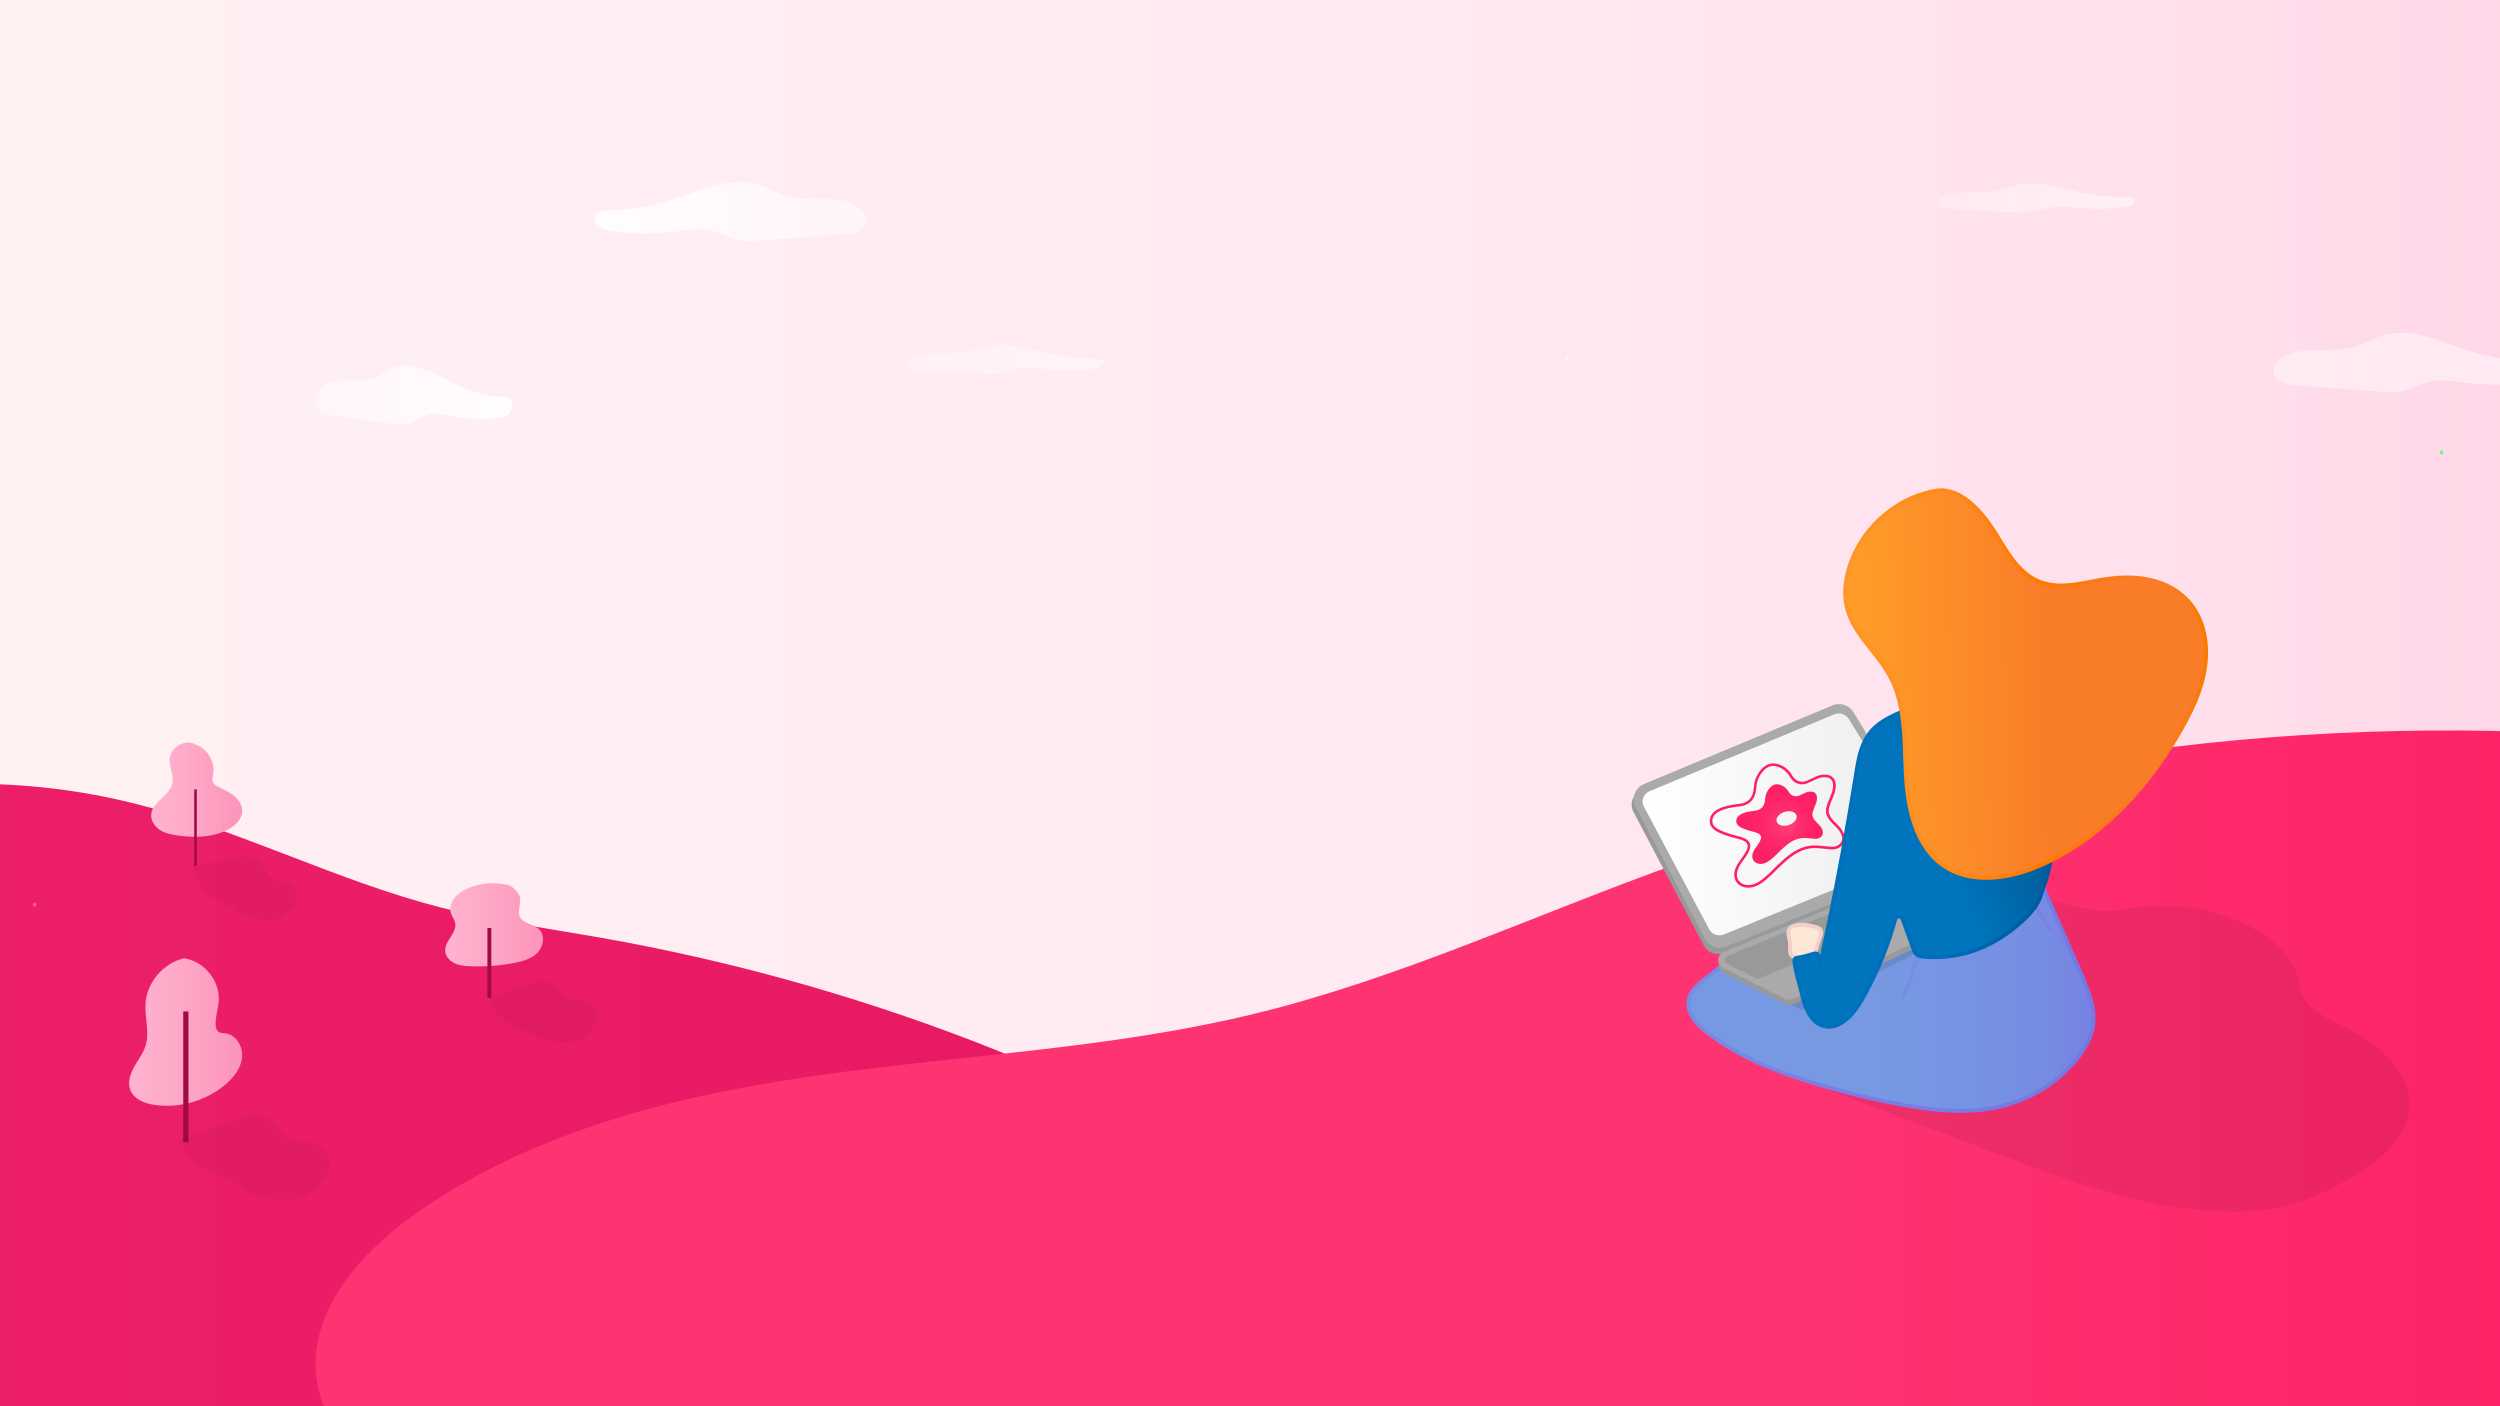 <?xml version="1.0" encoding="UTF-8"?>
<svg id="Layer_14" xmlns="http://www.w3.org/2000/svg" xmlns:xlink="http://www.w3.org/1999/xlink" viewBox="0 0 1920 1080">
  <rect x="0" y="0" width="1920" height="1080" fill="#333333" stroke="none"/>
  <defs>
    <style>
      .cls-1 {
        fill: url(#linear-gradient-15);
      }

      .cls-2 {
        fill: url(#linear-gradient-13);
      }

      .cls-3 {
        fill: #5cff8a;
      }

      .cls-4 {
        fill: url(#linear-gradient-2);
      }

      .cls-5 {
        fill: url(#linear-gradient-10);
      }

      .cls-6 {
        fill: url(#linear-gradient-12);
      }

      .cls-7 {
        opacity: .07;
      }

      .cls-8 {
        fill: #f2d0c9;
      }

      .cls-9 {
        fill: none;
      }

      .cls-10 {
        fill: url(#linear-gradient-4);
      }

      .cls-11 {
        fill: url(#radial-gradient);
      }

      .cls-12 {
        fill: url(#linear-gradient-3);
      }

      .cls-13 {
        fill: url(#linear-gradient-5);
      }

      .cls-14 {
        fill: url(#linear-gradient-8);
      }

      .cls-15 {
        stroke-width: 4px;
      }

      .cls-15, .cls-16, .cls-17 {
        fill: #fff;
        stroke: #a00a47;
        stroke-miterlimit: 10;
      }

      .cls-16 {
        stroke-width: 3px;
      }

      .cls-18 {
        fill: url(#linear-gradient-14);
      }

      .cls-19 {
        fill: url(#linear-gradient-17);
      }

      .cls-20 {
        fill: url(#linear-gradient-7);
      }

      .cls-21 {
        fill: url(#linear-gradient-9);
      }

      .cls-22 {
        fill: #999;
      }

      .cls-23 {
        fill: url(#linear-gradient-11);
      }

      .cls-24 {
        fill: url(#linear-gradient-19);
      }

      .cls-25 {
        fill: #ff5592;
      }

      .cls-26 {
        fill: url(#linear-gradient-6);
      }

      .cls-27 {
        opacity: .1;
      }

      .cls-28 {
        opacity: .04;
      }

      .cls-29 {
        fill: #aaa;
      }

      .cls-30 {
        fill: url(#linear-gradient-16);
      }

      .cls-31 {
        fill: #7683e2;
      }

      .cls-32 {
        fill: #fd2064;
      }

      .cls-33 {
        fill: url(#linear-gradient);
      }

      .cls-17 {
        stroke-width: 2px;
      }

      .cls-34 {
        clip-path: url(#clippath);
      }

      .cls-35 {
        opacity: .5;
      }

      .cls-36 {
        fill: url(#linear-gradient-18);
      }

      .cls-37 {
        fill: #fde7d6;
      }
    </style>
    <clipPath id="clippath">
      <rect class="cls-9" x="-7" width="1935" height="1080"/>
    </clipPath>
    <linearGradient id="linear-gradient" x1="-40" y1="570" x2="1962" y2="570" gradientUnits="userSpaceOnUse">
      <stop offset="0" stop-color="#fff1f2"/>
      <stop offset=".57" stop-color="#ffe9f2"/>
      <stop offset=".87" stop-color="#ffdfec"/>
      <stop offset=".99" stop-color="#ffd6e7"/>
    </linearGradient>
    <linearGradient id="linear-gradient-2" x1="1201.98" y1="275.21" x2="1204.87" y2="275.21" gradientUnits="userSpaceOnUse">
      <stop offset="0" stop-color="#fff" stop-opacity=".6"/>
      <stop offset=".47" stop-color="#fff" stop-opacity=".5"/>
      <stop offset="1" stop-color="#fff" stop-opacity=".4"/>
    </linearGradient>
    <linearGradient id="linear-gradient-3" x1="1973.09" y1="289.55" x2="2124.2" y2="289.55" gradientTransform="translate(2354.7 -57.81) rotate(178) scale(1 -1)" gradientUnits="userSpaceOnUse">
      <stop offset="0" stop-color="#fff" stop-opacity=".9"/>
      <stop offset=".27" stop-color="#fff" stop-opacity=".75"/>
      <stop offset=".77" stop-color="#fff" stop-opacity=".5"/>
      <stop offset="1" stop-color="#fff" stop-opacity=".4"/>
    </linearGradient>
    <linearGradient id="linear-gradient-4" x1="1517.6" y1="403.95" x2="1668.71" y2="403.95" gradientTransform="translate(2357.51 22.57) rotate(178) scale(1 -.49)" gradientUnits="userSpaceOnUse">
      <stop offset="0" stop-color="#fff" stop-opacity=".5"/>
      <stop offset=".56" stop-color="#fff" stop-opacity=".35"/>
      <stop offset="1" stop-color="#fff" stop-opacity=".25"/>
    </linearGradient>
    <linearGradient id="linear-gradient-5" x1="721.75" y1="207.34" x2="872.87" y2="207.34" xlink:href="#linear-gradient-4"/>
    <linearGradient id="linear-gradient-6" x1="779.44" y1="180.65" x2="988.29" y2="180.65" gradientTransform="translate(-312.34 -61.16) rotate(2.76)" gradientUnits="userSpaceOnUse">
      <stop offset="0" stop-color="#fff" stop-opacity=".9"/>
      <stop offset=".27" stop-color="#fff" stop-opacity=".75"/>
      <stop offset=".77" stop-color="#fff" stop-opacity=".5"/>
      <stop offset="1" stop-color="#fff" stop-opacity=".4"/>
    </linearGradient>
    <linearGradient id="linear-gradient-7" x1="434.44" y1="313.43" x2="643.29" y2="313.43" gradientTransform="translate(2373.31 -61.16) rotate(177.24) scale(1 -1)" gradientUnits="userSpaceOnUse">
      <stop offset="0" stop-color="#fff" stop-opacity=".5"/>
      <stop offset="1" stop-color="#fff" stop-opacity=".4"/>
    </linearGradient>
    <linearGradient id="linear-gradient-8" x1="-240.44" y1="913.25" x2="909.49" y2="913.25" gradientUnits="userSpaceOnUse">
      <stop offset="0" stop-color="#ed206a"/>
      <stop offset=".99" stop-color="#e81963"/>
    </linearGradient>
    <linearGradient id="linear-gradient-9" x1="242.4" y1="880.28" x2="2295" y2="880.28" gradientUnits="userSpaceOnUse">
      <stop offset="0" stop-color="#fe3371"/>
      <stop offset=".57" stop-color="#fe3371"/>
      <stop offset=".87" stop-color="#fd2064"/>
      <stop offset=".99" stop-color="#fd2064"/>
    </linearGradient>
    <linearGradient id="linear-gradient-10" x1="99.17" y1="792.61" x2="186" y2="792.61" gradientUnits="userSpaceOnUse">
      <stop offset="0" stop-color="#ffb3cf"/>
      <stop offset=".41" stop-color="#fea9c8"/>
      <stop offset="1" stop-color="#fc94ba"/>
    </linearGradient>
    <linearGradient id="linear-gradient-11" x1="116.1" y1="606.46" x2="186" y2="606.46" gradientUnits="userSpaceOnUse">
      <stop offset="0" stop-color="#ffb3cf"/>
      <stop offset=".41" stop-color="#fea9c8"/>
      <stop offset=".99" stop-color="#fc94ba"/>
    </linearGradient>
    <linearGradient id="linear-gradient-12" x1="341.91" y1="710.26" x2="417" y2="710.26" gradientUnits="userSpaceOnUse">
      <stop offset="0" stop-color="#ffb3cf"/>
      <stop offset=".41" stop-color="#fea9c8"/>
      <stop offset="1" stop-color="#fc94ba"/>
    </linearGradient>
    <linearGradient id="linear-gradient-13" x1="1296.62" y1="760.57" x2="1607.93" y2="760.57" gradientUnits="userSpaceOnUse">
      <stop offset="0" stop-color="#7699e2"/>
      <stop offset=".47" stop-color="#7699e2"/>
      <stop offset=".87" stop-color="#768de2"/>
      <stop offset=".99" stop-color="#7683e2"/>
    </linearGradient>
    <linearGradient id="linear-gradient-14" x1="1296.12" y1="760.57" x2="1608.43" y2="760.57" gradientUnits="userSpaceOnUse">
      <stop offset="0" stop-color="#768de2"/>
      <stop offset=".19" stop-color="#7b83e3"/>
      <stop offset=".26" stop-color="#7e7fe4"/>
      <stop offset=".99" stop-color="#7677e2"/>
    </linearGradient>
    <linearGradient id="linear-gradient-15" x1="1261.48" y1="633.13" x2="1478.28" y2="633.13" gradientUnits="userSpaceOnUse">
      <stop offset="0" stop-color="#fff"/>
      <stop offset="1" stop-color="#ececec"/>
    </linearGradient>
    <radialGradient id="radial-gradient" cx="827.72" cy="1769.51" fx="836.12" fy="1769.51" r="28.34" gradientTransform="translate(539.01 2402.4) scale(1 -1)" gradientUnits="userSpaceOnUse">
      <stop offset=".1" stop-color="#ff3c78"/>
      <stop offset=".29" stop-color="#fe3271"/>
      <stop offset=".66" stop-color="#fd2467"/>
      <stop offset=".98" stop-color="#fd2064"/>
    </radialGradient>
    <linearGradient id="linear-gradient-16" x1="1370.11" y1="693.59" x2="1561.91" y2="608.66" gradientUnits="userSpaceOnUse">
      <stop offset=".24" stop-color="#0075be"/>
      <stop offset=".59" stop-color="#0075be"/>
      <stop offset=".99" stop-color="#005b97"/>
    </linearGradient>
    <linearGradient id="linear-gradient-17" x1="1377.56" y1="656.61" x2="1590.11" y2="656.61" gradientUnits="userSpaceOnUse">
      <stop offset="0" stop-color="#0073b8"/>
      <stop offset=".52" stop-color="#006dbc"/>
      <stop offset=".99" stop-color="#005797"/>
    </linearGradient>
    <linearGradient id="linear-gradient-18" x1="1418.33" y1="524.38" x2="1694.45" y2="524.38" gradientTransform="translate(-11.35 36.19) rotate(-1.33)" gradientUnits="userSpaceOnUse">
      <stop offset="0" stop-color="#ff9e28"/>
      <stop offset=".57" stop-color="#f97c28"/>
      <stop offset=".87" stop-color="#f97c28"/>
      <stop offset=".99" stop-color="#f97c28"/>
    </linearGradient>
    <linearGradient id="linear-gradient-19" x1="1416.62" y1="525.39" x2="1694.85" y2="525.39" gradientUnits="userSpaceOnUse">
      <stop offset="0" stop-color="#ff9628"/>
      <stop offset=".19" stop-color="#ff8e1e"/>
      <stop offset=".5" stop-color="#ff7b05"/>
      <stop offset=".55" stop-color="#ff7800"/>
      <stop offset=".87" stop-color="#f97c28"/>
      <stop offset=".99" stop-color="#f97c00"/>
    </linearGradient>
  </defs>
  <g class="cls-34">
    <rect class="cls-33" x="-40" y="-14" width="2002" height="1168"/>
    <path class="cls-4" d="M1203.43,276.71c1.93,0,1.93-3,0-3s-1.93,3,0,3h0Z"/>
    <path class="cls-12" d="M387.31,304.9c-12.43-.61-24.84-3.78-36.73-9.38-15.86-7.48-32.38-19.43-48.25-13.11-5.28,2.1-10.07,6.16-15.37,8.17-12.84,4.88-27.76-2.47-39.38,6.56-3.23,2.51-6.24,7.21-5.49,12.43.97,6.75,6.99,8.85,11.8,9.5,15.56,2.08,31.12,4.17,46.68,6.25,4.57.61,9.22,1.22,13.68-.08,4.81-1.4,9.17-4.95,13.97-6.46,6.96-2.2,14.26.03,21.38,1.45,11.23,2.24,22.62,2.45,33.81.62,2.48-.41,5.05-.96,7.09-2.95s3.39-5.82,2.49-9.18c-.81-3.14-4.94-4.02-6.99-3.51"/>
    <path class="cls-10" d="M842.05,275.53c-12.41-.08-24.76-1.41-36.54-3.95-15.72-3.38-32.02-8.95-47.98-5.57-5.31,1.13-10.18,3.2-15.51,4.28-12.92,2.62-27.7-.72-39.47,3.92-3.28,1.29-6.36,3.65-5.71,6.19.85,3.29,6.82,4.22,11.62,4.45,15.51.75,31.03,1.49,46.54,2.24,4.56.22,9.19.43,13.68-.28,4.84-.77,9.26-2.59,14.07-3.42,7-1.2,14.25-.24,21.35.33,11.18.9,22.56.8,33.78-.3,2.49-.24,5.06-.56,7.14-1.57s3.49-2.91,2.65-4.54c-.75-1.53-4.86-1.89-6.92-1.6"/>
    <path class="cls-13" d="M1634.05,151.53c-12.41-.08-24.76-1.41-36.54-3.95-15.72-3.38-32.02-8.95-47.98-5.57-5.31,1.13-10.18,3.2-15.51,4.28-12.92,2.62-27.7-.72-39.47,3.92-3.28,1.29-6.36,3.65-5.71,6.19.85,3.29,6.82,4.22,11.62,4.45,15.51.75,31.03,1.49,46.54,2.24,4.56.22,9.19.43,13.68-.28,4.84-.77,9.26-2.59,14.07-3.42,7-1.2,14.25-.24,21.35.33,11.18.9,22.56.8,33.78-.3,2.49-.24,5.06-.56,7.14-1.57s3.49-2.91,2.65-4.54c-.75-1.53-4.86-1.89-6.92-1.6"/>
    <path class="cls-26" d="M465.24,161.5c17.17-.21,34.31-2.99,50.73-8.22,21.91-6.98,44.73-18.41,66.64-11.59,7.29,2.27,13.91,6.48,21.23,8.66,17.74,5.29,38.35-1.59,54.39,7.81,4.47,2.62,8.61,7.42,7.58,12.61-1.34,6.73-9.65,8.63-16.29,9.13-21.49,1.59-42.98,3.19-64.48,4.78-6.31.47-12.73.93-18.9-.51-6.65-1.55-12.67-5.24-19.29-6.91-9.62-2.42-19.69-.42-29.54.78-15.51,1.88-31.24,1.73-46.7-.45-3.43-.48-6.97-1.12-9.79-3.17-2.82-2.05-4.69-5.93-3.44-9.26,1.12-3.12,6.82-3.87,9.65-3.29"/>
    <path class="cls-20" d="M1946.73,277.5c-17.17-.21-34.31-2.99-50.73-8.22-21.91-6.98-44.73-18.41-66.64-11.59-7.29,2.27-13.91,6.48-21.23,8.66-17.74,5.29-38.35-1.59-54.39,7.81-4.47,2.62-8.61,7.42-7.58,12.61,1.34,6.73,9.65,8.63,16.29,9.13,21.49,1.59,42.98,3.19,64.48,4.78,6.31.47,12.73.93,18.9-.51,6.65-1.55,12.67-5.24,19.29-6.91,9.62-2.42,19.69-.42,29.54.78,15.51,1.88,31.24,1.73,46.7-.45,3.43-.48,6.97-1.12,9.79-3.17,2.82-2.05,4.69-5.93,3.44-9.26-1.12-3.12-6.82-3.87-9.65-3.29"/>
    <rect class="cls-9" x="-7" width="1935" height="1110"/>
    <path class="cls-31" d="M1475.29,734.87c1.02,7.23-.21,14.52-2.38,21.42-1.1,3.5-2.44,6.93-3.9,10.29-.74,1.71-1.51,3.41-2.3,5.1-.36.77-.72,1.54-1.08,2.31-.2.42-.4.83-.59,1.25-.1.21-.2.42-.3.62-.45.67-.06,1.23,1.18,1.66l-.9.69.16-.06c1.8-.66,1.02-3.56-.8-2.89s-1.78,3.13.06,3.74c2.22.73,3.18-2.27,3.87-3.71,2.05-4.33,4.03-8.7,5.73-13.18,3.4-8.97,5.48-18.45,4.13-28.06-.27-1.9-3.16-1.09-2.89.8h0Z"/>
    <path class="cls-14" d="M-46.23,608.05l-11.27-4.65c53.02-3.98,106.67.46,158.32,13.1,81.25,19.88,156.52,59.58,237.53,80.42,40.6,10.45,82.25,16.06,123.53,23.34,97.53,17.2,193.39,43.83,285.8,79.41,41.73,16.06,83.74,34.58,115.95,65.6s53.18,77.1,43.47,120.75c-7.27,32.67-30.38,59.68-56.3,80.85-50.22,41.03-112.23,64.66-174.12,84.03-135.75,42.5-277.02,67.81-419.17,72.91-47.15,1.69-95.03,1.09-140.52-11.43-41.6-11.45-79.86-32.49-116.86-54.68-72.05-43.22-142.87-93.4-188.49-163.96-28.95-44.78-46.69-96.74-51.17-149.87-1.87-22.2-1.38-45.09,6.37-65.97,6.12-16.5,16.5-31.03,27.2-45,44.29-57.76,99.86-111.57,170.17-130.4"/>
    <path class="cls-21" d="M2059.13,570.26c-258.88-26.86-523.67,4.94-768.82,92.33-108.98,38.85-214.47,88.61-326.88,115.99-108.85,26.52-221.62,31.42-332.57,46.95-110.95,15.52-223.58,43.16-314.51,108.6-41.07,29.56-79.78,74.25-73.21,124.42,4.45,33.97,29.64,62.47,59.51,79.25,29.87,16.78,64.17,23.62,97.95,29.35,469.15,79.62,948.07-9.16,1423.14-36.53,146.43-8.44,306.72-16.23,415.38-114.75,25.28-22.92,47.33-51.48,53.83-84.98,7.53-38.82-6.71-78.47-24.1-113.99-48.02-98.09-122.44-183.1-213.32-243.67"/>
    <g>
      <path class="cls-5" d="M141.39,736c-15.95,3.57-28.65,18.48-29.64,34.8-.66,10.77,3.24,21.86.1,32.18-1.82,5.99-5.84,11.03-8.88,16.5s-5.14,12.14-2.77,17.94c2.87,7.01,11.09,10.09,18.6,11.15,19.09,2.7,39.21-3.03,54.01-15.39,6.49-5.42,12.21-12.57,13.1-20.98.89-8.41-4.69-17.82-13.1-18.68-1.47-.15-3.02-.06-4.34-.73-2.4-1.23-2.98-4.38-2.9-7.08.18-6.01,2.18-11.84,2.44-17.84.64-15.03-11.34-29.57-26.22-31.81"/>
      <line class="cls-15" x1="142.73" y1="776.78" x2="142.73" y2="877.22"/>
    </g>
    <g>
      <path class="cls-23" d="M148.06,570.75c-8.07-2.39-17.48,4.31-17.85,12.72-.27,6.05,3.39,11.97,2.23,17.92-1.91,9.81-15.72,14.39-16.32,24.36-.29,4.79,2.87,9.29,6.94,11.83s8.93,3.48,13.68,4.12c13.03,1.76,26.93,1.55,38.5-4.68,5.6-3.02,10.87-8.23,10.75-14.59-.08-4.66-3.1-8.83-6.79-11.67s-8.05-4.64-12.18-6.79c-1.22-.64-2.49-1.36-3.19-2.55-1.18-1.98-.44-4.48-.05-6.74,1.63-9.49-4.45-19.71-13.57-22.8"/>
      <line class="cls-17" x1="150.15" y1="606.22" x2="150.15" y2="664.96"/>
    </g>
    <g>
      <path class="cls-6" d="M390.16,679.8c-10.41-2.69-21.73-1.7-31.51,2.76-3.81,1.74-7.48,4.06-9.97,7.43s-3.65,7.92-2.21,11.86c.84,2.3,2.5,4.27,3.07,6.66,1.82,7.63-7.93,13.83-7.61,21.66.17,4.14,3.29,7.72,7.01,9.54,3.72,1.83,7.97,2.21,12.11,2.38,11.34.48,22.74-.37,33.89-2.53,6.54-1.27,13.35-3.18,17.95-7.99s5.9-13.35,1.07-17.93c-4.35-4.13-12.31-4.2-14.75-9.68-2.01-4.51,1.21-9.82.1-14.63-.74-3.18-3.23-5.61-5.62-7.84-1.8-1.69-5.63-2.47-8.81-2.7"/>
      <line class="cls-16" x1="375.83" y1="712.7" x2="375.83" y2="766.43"/>
    </g>
    <g class="cls-28">
      <path d="M376.03,766.99c4.88,18.65,23.67,23.47,34.09,27.58,1.83.72,3.14,2.69,5.29,3.19,3.58.83,9.14,2,12.73,2.39,7.12.76,8.3-.16,13.64-.6,2.55-.21,4.38-1.42,5.95-2.67,4.09-3.27,7.26-7.11,9.37-11.34,2.28-4.58,2.43-11.07-4.23-14.65-5.57-2.99-13.39-2.37-18.48-5.78-3.89-2.6-4.72-6.67-8.7-9.2-2.83-1.8-6.72-2.41-10.02-2.15s-6.13,1.27-8.9,2.27c-10.28,3.69-20.55,7.38-30.83,11.07,1.96,2,4.56,3.76,7.5,5.06"/>
    </g>
    <g class="cls-28">
      <path d="M148.78,664.94c2.19,20.07,19.37,28.21,29.55,32.4,1.81.75,2.69,3.13,4.75,3.95,3.41,1.36,8.73,3.36,12.23,4.28,6.92,1.82,8.23,1.09,13.57,1.46,2.55.18,4.55-.74,6.28-1.74,4.53-2.61,8.25-5.93,10.97-9.8,2.94-4.18,4.07-10.58-1.98-15.12-5.06-3.8-12.88-4.36-17.4-8.5-3.45-3.16-3.66-7.31-7.22-10.41-2.53-2.21-6.28-3.39-9.58-3.63s-6.25.33-9.14.9c-10.71,2.1-21.43,4.2-32.14,6.31"/>
    </g>
    <g class="cls-28">
      <path d="M138.81,874.91c3.19,21.09,34.86,27.32,47.32,38.28,2.05,1.8,4.35,3.73,7.34,4.43,4.97,1.16,12.69,2.78,17.67,3.31,9.88,1.05,11.52-.23,18.93-.84,3.54-.29,6.09-1.97,8.25-3.7,5.68-4.53,10.08-9.86,13.01-15.74,3.16-6.35,3.37-15.36-5.88-20.33-7.74-4.16-18.59-3.29-25.66-8.03-5.4-3.62-6.55-9.26-12.08-12.78-3.93-2.5-9.33-3.34-13.9-2.98s-8.5,1.76-12.35,3.14c-14.26,5.12-28.53,10.25-42.79,15.37"/>
    </g>
    <path class="cls-3" d="M1875.1,349.04c1.93,0,1.93-3,0-3s-1.93,3,0,3h0Z"/>
    <path class="cls-25" d="M26.59,696.28c1.93,0,1.93-3,0-3s-1.93,3,0,3h0Z"/>
    <g class="cls-7">
      <path d="M1358.88,820.06c59.86,22.57,119.71,45.13,179.57,67.7,33.25,12.53,66.95,25.21,103.25,33.61,36.3,8.4,76.08,12.19,107.3,6.13,16.39-3.18,29.65-8.87,41.78-14.99,27.84-14.05,51.26-31.24,57.93-52.69,6.67-21.45-5.89-47.73-39.91-66.71-11.62-6.48-25.68-12.18-33.71-19.76-9.63-9.08-8.56-18.85-12.23-28.36-4.54-11.78-16.99-23.71-34.57-33.14-10.24-5.5-22.34-10.21-35.32-12.97-23.46-4.99-47.07-3.17-67.55.3-20.48,3.47-68.11-14.98-90.4-13.66-23.23,1.37-19.97,22.08-44.41,21.01-32.33-1.42-63.42.12-94.33,1.66-3.95.2-8.06.42-10.96,1.58-2.59,1.03-3.95,2.69-5.21,4.31-17.4,22.31-30.11,46.08-37.91,70.86-2.03,6.46-3.72,13.15-.95,20.17,2.77,7.01,5.17,10.72,17.63,14.88"/>
    </g>
    <g>
      <path class="cls-2" d="M1506.46,693.54c20.56,6.3,43.52-4.02,56.87-25.54,12.26,27.71,24.37,55.53,36.34,83.45,4.63,10.8,9.4,22.66,8.02,34.93-1.08,9.57-5.79,17.74-10.98,24.58-17.51,23.07-41.82,35.64-66.37,40.06-24.54,4.42-49.51,1.27-74.02-3.45-23.17-4.46-46.19-10.32-68.96-17.56-27.62-8.78-55.25-19.8-79.31-39.69-6.44-5.33-13.41-14.27-10.9-23.73,1.2-4.52,4.31-7.61,7.31-10.32,32.69-29.54,71.52-47.18,111.1-50.49,4.99-.42,10.49-.4,14.36,3.78,2.32,2.51,3.77,6.27,6.28,8.43,4.35,3.76,10.12,1.51,15.01-.84,15.43-7.43,30.86-14.86,46.29-22.29"/>
      <path class="cls-18" d="M1506.06,694.99c17.25,5.19,35.42-1.14,48.14-13.3,4.01-3.84,7.48-8.23,10.42-12.93h-2.59c10.61,24,21.11,48.04,31.48,72.14,4.86,11.28,10.77,22.79,12.5,35.09.84,5.99.4,12.04-1.49,17.79-1.71,5.21-4.48,10.02-7.66,14.46-12.4,17.33-30.42,30.28-50.54,37.12-23.14,7.86-48,7.32-71.9,3.81-25.46-3.74-50.7-9.81-75.35-17.13-22.31-6.62-44.55-14.24-64.9-25.7-5.1-2.87-10.07-5.98-14.87-9.33-4.65-3.25-9.41-6.64-13.4-10.69-3.63-3.69-6.86-8.32-7.62-13.56-.81-5.61,1.83-10.25,5.75-14.02,8.25-7.94,17.57-14.97,27.12-21.26,9.33-6.15,19.17-11.54,29.41-16.03,9.98-4.37,20.36-7.84,30.97-10.33,5.32-1.25,10.7-2.25,16.11-2.97,4.85-.65,10.28-1.67,15.14-.75,2.51.48,4.73,1.62,6.41,3.58,1.69,1.97,2.8,4.36,4.4,6.39,3.31,4.19,8.21,4.84,13.1,3.29,2.61-.83,5.07-2.09,7.53-3.28,2.97-1.43,5.95-2.86,8.92-4.3,5.95-2.86,11.9-5.73,17.84-8.59,5.76-2.78,11.52-5.55,17.29-8.33,1.74-.84.22-3.43-1.51-2.59-12.27,5.91-24.54,11.82-36.8,17.73-3.07,1.48-6.13,2.96-9.2,4.43-2.43,1.17-4.98,2.36-7.69,2.7s-4.99-.46-6.76-2.46-2.97-4.62-4.7-6.75c-3.24-3.99-8.19-5.2-13.13-5.09-5.32.12-10.69.92-15.94,1.76-10.88,1.75-21.59,4.57-31.95,8.33-21.75,7.89-41.87,19.82-59.69,34.53-4.23,3.49-8.89,7.03-12.2,11.44-3.26,4.34-4.3,9.79-2.97,15.05,2.75,10.83,12.99,17.97,21.6,24.04,19.32,13.62,41.27,22.83,63.61,30.23,24.82,8.22,50.2,14.78,75.88,19.68,25.45,4.86,51.9,8.04,77.53,2.57,20.72-4.42,40.07-14.67,54.9-29.85,7.65-7.83,14.86-17.04,18.25-27.58,3.86-12.01,1.16-24.34-3.28-35.77-4.74-12.19-10.23-24.12-15.43-36.12-5.38-12.41-10.79-24.81-16.23-37.2-2.64-6-5.28-12-7.93-17.99-.48-1.09-2.05-.86-2.59,0-9.02,14.43-24.15,25.91-41.64,26.59-4.59.18-9.13-.42-13.53-1.74-1.85-.56-2.64,2.34-.8,2.89h0Z"/>
    </g>
    <g class="cls-35">
      <path class="cls-31" d="M1472.16,729.91c-2.74,11.71-6.64,23.12-11.69,34.04-.8,1.74,1.78,3.27,2.59,1.51,5.15-11.16,9.18-22.79,11.99-34.76.44-1.88-2.45-2.68-2.89-.8h0Z"/>
    </g>
    <path class="cls-31" d="M1562.98,697.75c3.26,6.36,7,12.46,11.21,18.24.48.65,1.3.98,2.05.54.65-.38,1.02-1.39.54-2.05-4.2-5.78-7.95-11.88-11.21-18.24-.88-1.72-3.47-.2-2.59,1.51h0Z"/>
    <path class="cls-27" d="M1531.65,701.73l-144.83,73.18c-1.51.76-3.29.77-4.81.03l-51.13-25.09c-4.03-1.98-4.03-7.72,0-9.69l148.66-72.95c1.55-.76,3.36-.73,4.89.07l47.3,24.85c3.89,2.04,3.84,7.62-.08,9.6Z"/>
    <g>
      <path class="cls-22" d="M1477.47,668.96l-153.47,62.86c-5.82,2.38-12.54,0-15.42-5.49l-54.15-102.96c-3.2-6.09-.45-13.56,6-16.25l146.24-61.02c5.57-2.33,12.05-.26,15.14,4.83l61.38,101.13c3.74,6.16,1.04,14.14-5.72,16.91Z"/>
      <path class="cls-29" d="M1477.8,664.75l-151.77,62.16c-6.25,2.56-13.46,0-16.55-5.9l-53.34-101.42c-3.44-6.54-.48-14.56,6.44-17.45l144.65-60.36c5.98-2.5,12.93-.28,16.25,5.19l60.47,99.62c4.02,6.62,1.12,15.18-6.14,18.15Z"/>
      <path class="cls-22" d="M1532.06,700.04l-154.65,71.32c-1.93.89-4.18.85-6.08-.1l-47.52-23.86c-2.66-1.34-3.89-3.92-3.72-6.42.16-2.38,1.58-4.68,4.2-5.75l160.43-65.73c1.76-.72,3.74-.7,5.47.07l41.74,18.28c5.36,2.35,5.44,9.76.12,12.21Z"/>
      <path class="cls-29" d="M1531.19,696l-154.36,71.18c-1.97.91-4.25.87-6.19-.1l-47.24-23.72c-5.29-2.66-4.99-10.14.49-12.39l160.14-65.61c1.79-.73,3.8-.71,5.57.07l41.45,18.15c5.46,2.39,5.53,9.93.12,12.42Z"/>
      <path class="cls-1" d="M1472.57,656.92l-148.39,60.66c-4.38,1.79-9.36.18-11.42-3.71l-50.36-94.63c-2.3-4.32-.12-9.7,4.73-11.72l141.35-58.81c4.2-1.75,9-.36,11.23,3.24l57.39,92.78c2.7,4.36.56,10.11-4.54,12.19Z"/>
      <path class="cls-22" d="M1507.02,684.98l-155.63,66.43c-.88.38-1.88.35-2.74-.08l-22.26-11.13c-2.5-1.25-2.37-4.86.21-5.93l156.12-64.73c.82-.34,1.74-.33,2.55.02l21.77,9.43c2.63,1.14,2.62,4.87-.02,6Z"/>
    </g>
    <g>
      <path class="cls-37" d="M1391.67,736.75c3.06-5.42,4.56-12.54,6.81-18.8.77-2.14.04-4.34-1.63-5.11-2.43-1.12-5.42-1.58-7.73-2.1-3.57-.8-7.7-.78-11.7.45-6.22,1.92-3.37,8.01-2.73,12.67.34,2.44-.2,6,.31,8.17.61,2.61,2.24,2.77,4.45,3.28s4.24.76,6.34,1.23c1.03.23,1.9.7,2.92.96.78.21,2.55-.07,1.83.4"/>
      <path class="cls-8" d="M1392.96,737.51c1.69-3.05,2.87-6.34,3.93-9.65.53-1.66,1.03-3.33,1.55-5,.54-1.73,1.32-3.48,1.69-5.26.3-1.42.14-2.96-.6-4.23-.84-1.44-2.29-2.05-3.8-2.57-3.02-1.03-6.43-1.74-9.61-2.01-3.46-.3-7.59,0-10.72,1.62-2.2,1.14-3.32,3.28-3.42,5.71-.09,2.3.59,4.57,1.03,6.8.57,2.95-.04,5.95.43,8.9.23,1.47.86,2.89,2.12,3.75,1.15.78,2.61,1.02,3.95,1.31,2.09.45,4.26.65,6.32,1.24.92.26,1.78.72,2.73.9.31.06.64.08.95.09.19,0,.37,0,.56.01.48.05.34-.06-.41-.32l-.39-1.46.22-.47c-1.5,1.22.63,3.33,2.12,2.12.29-.24.43-.51.55-.85.17-.46,0-1.14-.39-1.46-.83-.71-1.68-.43-2.66-.6-.71-.12-1.39-.5-2.07-.72-.87-.28-1.76-.44-2.66-.61-1.51-.28-3.03-.53-4.53-.87-.84-.19-1.98-.27-2.67-.82-.76-.61-.84-1.78-.89-2.68-.08-1.43.02-2.87.01-4.31,0-2.27-.52-4.41-.96-6.62-.32-1.6-.78-3.7.13-5.19,1.25-2.07,4.91-2.34,7.04-2.49,3.1-.22,6.02.38,9.03,1.04,2.2.48,6.22.89,5.7,4.01-.27,1.62-1.07,3.27-1.56,4.84-.52,1.67-1.02,3.34-1.55,5-1.01,3.21-2.12,6.39-3.75,9.35-.94,1.69,1.65,3.2,2.59,1.51h0Z"/>
    </g>
    <g>
      <g>
        <path class="cls-32" d="M1411.91,634.1c-2.19-2.26-4.68-4.37-6.27-7.13-.68-1.18-1.2-2.52-1.25-3.89-.04-1.21.21-2.27.56-3.49,1.53-5.31,4.79-10.15,4.93-15.81.06-2.26-.42-4.58-1.91-6.33-1.41-1.66-3.58-2.35-5.69-2.51-2.37-.17-4.78.23-6.96,1.14-2.36.98-4.64,2.15-6.97,3.21-.22.1-.43.2-.65.29-.1.04-.2.09-.31.13.21-.09-.07.02-.13.05-.6.24-1.23.41-1.87.52-1.37.22-2.79.05-4.09-.41-1.3-.46-2.46-1.25-3.4-2.25-1.05-1.11-1.66-2.53-2.55-3.76-3.05-4.2-7.85-7.28-13.11-7.57-6.1-.34-10.85,5.05-13.23,10.11-.74,1.58-1.28,3.23-1.6,4.95-.28,1.51-.41,3.05-.59,4.57-.34,2.88-1.16,5.84-3.25,7.98-1.79,1.83-4.43,3.03-6.83,3.35-.63.08-1.64.16-2.4.26-.93.11-1.87.24-2.8.37-1.6.24-3.2.54-4.78.92-2.48.59-4.95,1.38-7.22,2.56-1.65.86-3.25,1.98-4.42,3.45-1.79,2.25-2.42,5.18-1.72,7.98.64,2.6,2.75,4.39,4.98,5.69,1.94,1.13,4.05,1.98,6.16,2.74,3.16,1.14,6.39,2.05,9.64,2.88,2.27.58,4.76,1.13,6.51,2.63,1,.86,1.54,1.81,1.49,3.2-.07,1.75-.96,3.48-1.82,4.97-3.22,5.59-8.9,10.59-8.44,17.62.22,3.35,2.14,6.33,5.12,7.91,3.08,1.63,6.75,1.67,10.03.66,3.28-1,6.3-3.04,8.98-5.27,2.95-2.45,5.67-5.16,8.4-7.85,5.25-5.17,10.6-10.4,17.27-13.72,3.08-1.53,6.43-2.61,9.87-2.88,4.02-.32,8.02.38,12.01.75,1.92.18,3.88.36,5.79.01,1.73-.32,3.37-1.1,4.69-2.27,2.4-2.13,3.18-5.26,2.37-8.33-.75-2.83-2.54-5.36-4.55-7.45-.9-.94-2.33.49-1.43,1.43,1.92,2,3.65,4.44,4.18,7.21.23,1.19.16,2.49-.38,3.61-.66,1.37-1.8,2.43-3.15,3.11-1.49.75-3.12.91-4.77.84-1.97-.08-3.93-.31-5.89-.53-3.88-.44-7.74-.76-11.61-.06-6.93,1.26-13.06,5.25-18.33,9.78-5.69,4.9-10.61,10.66-16.46,15.37-2.56,2.06-5.44,3.87-8.68,4.59-2.99.66-6.44.29-8.83-1.79-2.39-2.08-3-4.88-2.44-7.77.61-3.11,2.28-5.78,4.1-8.31,2.04-2.83,4.24-5.62,5.43-8.94.61-1.71.82-3.6.06-5.29-.53-1.19-1.53-2.11-2.6-2.81-2.14-1.4-4.68-1.94-7.12-2.58-3.14-.82-6.28-1.72-9.33-2.84-1.94-.71-3.75-1.47-5.57-2.57-.33-.2-.66-.41-.98-.64-.08-.05-.15-.11-.23-.16-.03-.02-.24-.18-.11-.09s-.08-.06-.11-.09c-.07-.06-.15-.12-.22-.18-.23-.2-.46-.41-.68-.63-.1-.1-.19-.2-.28-.31-.07-.08-.36-.47-.16-.18-.29-.41-.52-.82-.75-1.27-.07-.14.09.26.02.06-.02-.05-.04-.1-.06-.14-.04-.11-.08-.22-.11-.33-.07-.22-.12-.44-.17-.67-.02-.1-.03-.2-.05-.29-.03-.17,0-.09,0,.06,0-.06-.02-.13-.02-.19-.02-.22-.04-.44-.05-.66-.02-.33-.01-.67,0-1.01,0-.08.01-.16.02-.24,0-.07.05-.37,0-.07.03-.18.06-.36.1-.54.07-.35.18-.69.3-1.02.03-.08.06-.15.09-.22-.1.26,0-.01.04-.08.08-.17.16-.34.25-.5.18-.33.39-.64.61-.94.08-.11-.11.14-.02.03.03-.04.06-.08.09-.12.06-.07.11-.14.17-.2.13-.15.28-.31.42-.46.3-.3.61-.58.94-.85.04-.04.09-.07.13-.11.12-.09-.12.09,0,0,.08-.06.16-.12.25-.18.2-.14.39-.28.59-.41.87-.56,1.79-1.03,2.74-1.45s2.26-.86,3.39-1.19c1.39-.41,2.81-.73,4.23-1.01,1.63-.31,3.27-.56,4.91-.75,1.42-.17,2.86-.24,4.24-.61,2.82-.75,5.47-2.32,7.25-4.66,1.91-2.5,2.61-5.53,2.95-8.6.16-1.41.29-2.81.57-4.2.34-1.67.89-3.28,1.68-4.79,1.45-2.76,3.47-5.45,6.17-7.09,1.84-1.11,3.68-1.46,5.81-1.19-.21-.03.13.02.19.03.13.02.25.04.37.07.26.05.52.11.77.17.53.13,1.05.29,1.56.47,1.06.38,2.11.9,3.13,1.55,2.45,1.56,4.33,3.74,5.76,6.24,1.5,2.62,4.09,4.61,7.06,5.24,1.5.32,3.04.31,4.54-.03,1.05-.24,2.04-.7,3.02-1.15,1.12-.52,2.23-1.05,3.34-1.58.59-.28,1.18-.55,1.77-.82.27-.12.54-.24.81-.36.32-.14.39-.17.67-.29,2.05-.83,4.29-1.16,6.5-.94.33.03.9.14,1.38.28.23.07.45.14.67.23.18.07.05.02.01,0,.06.02.11.05.16.08.11.05.21.11.32.16.19.11.38.22.56.35.05.03.09.07.14.1.12.09-.12-.1,0,0,.1.08.2.17.29.25.15.14.28.28.41.43.04.04.07.09.11.13-.02-.03-.11-.15,0,0,.07.09.13.19.2.29.13.2.24.41.35.62.02.04.13.29.1.21-.02-.04.09.24.12.31.17.48.28.99.36,1.49,0,.02,0,.06.02.2s.03.29.04.44c.02.3.03.61.03.91,0,.64-.05,1.29-.13,1.93-.32,2.51-1.36,4.88-2.32,7.21-1.07,2.6-2.25,5.23-2.8,8-.25,1.28-.32,2.52-.09,3.8.28,1.52.94,2.97,1.78,4.25,1.69,2.59,4.02,4.65,6.16,6.85.91.93,2.33-.49,1.43-1.43h.01Z"/>
        <path class="cls-32" d="M1375.43,634.23c-.62.2-1.26.37-1.9.5-.29.06-.58.11-.87.15,0,0-.29.04-.14.02s-.14.02-.14.02c-.18.02-.36.04-.54.06-.58.05-1.17.07-1.76.06-.27,0-.54-.02-.81-.04-.13,0-.25-.02-.37-.03-.08,0-.16-.02-.25-.03.18.02.04,0-.06,0-.52-.08-1.04-.19-1.55-.33-.24-.07-.48-.15-.72-.23-.11-.04-.21-.08-.31-.12-.06-.02-.22-.06,0,0-.07-.02-.14-.06-.2-.09-.43-.2-.84-.43-1.23-.69-.07-.05-.23-.12-.28-.2.08.14.11.09.02.01-.04-.04-.09-.07-.13-.11-.18-.15-.35-.31-.51-.47-.03-.03-.41-.46-.4-.46.01,0,.14.19.02.02-.03-.04-.06-.09-.09-.13-.07-.11-.14-.22-.21-.33-.1-.17-.18-.34-.27-.51-.1-.2.08.22,0,0-.02-.04-.03-.08-.05-.12-.04-.12-.09-.24-.12-.36-.05-.18-.1-.37-.13-.56,0-.05-.02-.1-.02-.15-.03-.17.01.07.01.09,0-.11-.02-.24-.03-.36-.01-.19-.01-.38,0-.57,0-.1.01-.2.02-.3,0-.05.01-.1.02-.15.02-.22-.04.24,0,.02.07-.41.17-.82.31-1.22.04-.1.08-.2.11-.3.08-.21-.08.16-.01.03.02-.05.04-.1.07-.15.09-.2.19-.4.3-.6.23-.42.51-.8.78-1.19.09-.13-.15.19,0,0,.03-.04.06-.08.09-.11.08-.09.15-.19.24-.28.18-.21.37-.41.56-.6.37-.37.75-.71,1.16-1.04.04-.03.08-.07.13-.1-.19.15.02-.02.05-.04.1-.07.2-.15.29-.22.24-.17.48-.33.72-.48.48-.3.98-.58,1.48-.83.26-.13.53-.25.79-.37.05-.02.11-.05.16-.07-.18.08,0,0,.05-.02.15-.06.31-.12.46-.18,1.19-.44,2.42-.77,3.68-.96.05,0,.26-.04.05,0,.06,0,.12-.02.18-.02.15-.02.3-.03.45-.05.33-.03.65-.05.98-.06.57-.02,1.14,0,1.71.04.14.01.28.02.41.04.05,0,.11.01.16.02-.23-.03-.04,0,.02,0,.28.04.55.09.83.15.5.11,1,.25,1.48.42.12.04.23.09.35.13.17.07-.01,0-.04-.02.07.02.14.06.2.09.22.1.43.21.64.33s.4.24.59.37c.07.05.24.12.28.2,0-.01-.19-.15-.04-.03.06.05.12.1.18.15.16.13.31.28.46.43.08.08.15.16.22.24.03.03.06.07.09.1.03.03.06.07.08.1t0,0l-.04-.05s.05.07.08.1c.02.04.05.07.07.11.06.09.12.18.17.27s.11.18.16.28c.02.04.14.34.17.35,0,0-.09-.24-.03-.06.02.05.04.1.06.15.03.09.06.18.09.27.07.21.12.43.16.65,0,.04.01.08.02.12.04.22-.02-.25,0-.03,0,.09.02.18.02.27.01.21.02.42,0,.64,0,.1-.01.2-.02.3,0,.04,0,.08-.01.12-.02.22.04-.25,0-.02-.04.2-.07.41-.13.61s-.11.41-.18.61c-.04.1-.08.2-.11.3-.05.15.02-.07.03-.06,0,0-.07.16-.08.18-.19.42-.42.83-.67,1.21-.12.19-.25.37-.39.55-.14.19.1-.12,0,0-.04.04-.07.09-.11.14-.09.1-.17.21-.26.31-.34.39-.71.76-1.09,1.1-.18.16-.35.31-.54.46-.06.05-.13.1-.19.15.16-.13.05-.04.01-.01-.13.1-.26.19-.39.29-.93.66-1.92,1.21-2.96,1.67,0,0-.26.11-.12.05s-.13.05-.13.05c-.14.06-.28.11-.42.16-.29.11-.57.2-.86.3-.5.16-.88.71-.7,1.24.16.5.7.88,1.24.7,2.43-.78,4.72-2.01,6.6-3.74,1.52-1.4,2.82-3.21,3.3-5.25.45-1.93.12-4.01-1.09-5.61-1.34-1.77-3.38-2.83-5.52-3.31-2.58-.57-5.29-.41-7.83.26-2.5.66-4.87,1.82-6.88,3.45-1.66,1.35-3.07,3.1-3.76,5.14-.64,1.88-.51,4,.52,5.72,1.12,1.88,3.09,3.07,5.15,3.67,2.45.72,5.09.67,7.57.17.66-.13,1.31-.3,1.95-.51.5-.16.88-.71.7-1.24-.16-.51-.7-.88-1.24-.7h0Z"/>
      </g>
      <path class="cls-11" d="M1397,633.41c-2.12-2.19-4.74-4.34-5.09-7.36-.34-2.94,2.82-8.13,3.36-11.04,1.02-5.48-1.61-7.92-7.14-6.79-1.35.28-5.46,2.46-6.76,2.94-2.87,1.05-6.04-.21-7.56-2.86,0-.02-.02-.03-.02-.04-2.73-4.91-7.42-6.15-9.8-5.93-2.39.22-4.85,2.14-6.7,5.45-2.56,4.56-.85,7.59-3.26,11.38-1.47,2.31-4.24,3.29-5.93,3.45-10.62,1-14.78,4.04-14.63,8.12.1,2.8,1.45,5.16,13.92,8.29,1.4.35,4.47,1.2,5.01,3.37.23.91,0,1.87-.34,2.75-1.02,2.62-3.02,4.73-4.52,7.11-1.77,2.82-2.81,6.62-.28,9.3,1.3,1.38,3.19,2,5.08,1.95,3.42-.1,6.28-2.1,8.79-4.28,3.57-3.11,6.72-6.69,10.36-9.72s7.96-5.52,12.68-5.9c3.37-.27,6.75.56,10.1.63,1.53.03,3.06-.43,4.2-1.46,3.08-2.79.99-6.82-1.47-9.36h0ZM1373.69,633.67c-4.19,1.34-8.3.16-9.19-2.63s1.78-6.14,5.96-7.47c4.19-1.34,8.3-.16,9.19,2.63.89,2.79-1.78,6.14-5.96,7.47h0Z"/>
    </g>
    <g>
      <path class="cls-30" d="M1487.15,529.88c9.54,2.79,20.29.92,28.44-4.75,1.45-1.01,3.49-.61,4.32.95,3.29,6.22,11.39,9.54,18.74,9.54,8.59,0,16.86-3.13,25.4-4.07s18.44,1.07,22.86,8.44c2.51,4.18,2.76,9.3,2.7,14.18-.24,20.46-1.15,40.84-5.6,60.82-4.02,18.03-6.98,36.97-11,55-1.27,5.71-3.51,10.34-5,16-3.02,11.51-13.29,20.13-19,25-20.39,17.39-45.34,26.37-72.01,23.77-1.64-.16-3.35-.43-4.67-1.42-1.52-1.14-2.24-3.03-2.88-4.82-2.74-7.58-5.48-15.15-8.22-22.73-.99-2.73-4.9-2.58-5.66.22-5.96,22.01-14.83,43.22-26.32,62.92-6.22,10.67-16.58,22.31-28.53,19.17-10.67-2.8-14.78-15.47-17.16-26.25-1.1-5-4.92-16.47-5.48-24.01-.08-1.05.68-1.97,1.72-2.15l4.11-.69c.07-.01.14-.03.2-.04l9.66-2.63c.81-.22,1.68.04,2.24.66h0c3.5,3.5,1.98,7.09,1.16,11.41,10.84-49.65,20.28-99.61,28.28-149.8,1.8-11.25,3.76-23.09,10.88-31.98,13.23-16.52,39.54-17.38,53.09-33.64"/>
      <path class="cls-19" d="M1486.75,531.33c9.61,2.74,20.32,1.13,28.71-4.31.74-.48,1.58-1.27,2.52-.81.8.39,1.26,1.74,1.77,2.43,1.32,1.77,2.95,3.25,4.79,4.46,3.72,2.43,8.19,3.7,12.6,3.97,10.78.66,20.95-4.5,31.69-4.23,4.21.11,8.53.99,12.13,3.25,4.14,2.59,6.26,6.83,6.87,11.59.72,5.65.23,11.55.07,17.22-.16,5.95-.43,11.89-.86,17.83-.88,11.93-2.73,23.59-5.23,35.28s-4.58,23.37-6.84,35.06c-1.13,5.84-2.21,11.71-3.63,17.49-1.32,5.36-3.44,10.52-4.99,15.81-2.49,8.5-8.88,15.24-15.37,20.95-7.15,6.3-14.82,11.89-23.32,16.23s-18.42,7.66-28.26,9.16c-4.95.75-9.97,1.06-14.97.97-2.55-.04-5.1-.17-7.63-.45-1.14-.12-2.39-.31-3.37-.96-1.04-.69-1.64-1.88-2.1-3-2.27-5.56-4.11-11.32-6.15-16.97-.54-1.48-1.07-2.96-1.61-4.45-.43-1.19-.74-2.55-1.46-3.61-1.01-1.48-2.84-2.18-4.58-1.83-1.94.38-3.03,1.84-3.54,3.66-.76,2.71-1.52,5.41-2.35,8.09-1.68,5.45-3.54,10.84-5.57,16.16-4.02,10.53-8.74,20.79-14.11,30.7-4.58,8.46-9.6,17.68-17.92,23.03-3.55,2.28-7.76,3.65-12,2.8-3.94-.79-7.21-3.14-9.6-6.32-4.88-6.49-6.17-14.59-8.23-22.23-1.15-4.26-2.38-8.49-3.36-12.8-.5-2.2-.95-4.43-1.19-6.67-.08-.76-.31-1.46.54-1.71.52-.15,1.12-.19,1.65-.28,1.86-.31,3.59-.71,5.41-1.21l4.24-1.16c.83-.23,1.76-.64,2.62-.71,1.5-.14,2.43,2.55,2.55,3.73.22,2.16-.55,4.39-.96,6.48-.37,1.88,2.48,2.69,2.89.8,3.96-18.13,7.73-36.3,11.31-54.52,3.58-18.21,6.98-36.46,10.18-54.74,1.6-9.14,3.16-18.29,4.66-27.45,1.38-8.37,2.44-16.85,4.32-25.13,1.67-7.37,4.26-14.76,9.33-20.52,4.18-4.75,9.58-8.13,15.19-10.94,11.32-5.67,24.07-9.29,33.57-18.03,1.17-1.08,2.27-2.23,3.29-3.45,1.24-1.47-.88-3.6-2.12-2.12-8.45,10.04-21.49,14.1-33,19.45-5.74,2.66-11.36,5.73-16.08,9.98-5.48,4.93-9.06,11.37-11.31,18.33-2.5,7.75-3.52,15.91-4.82,23.92-1.48,9.16-3.01,18.31-4.58,27.46-3.18,18.46-6.55,36.89-10.12,55.28-3.55,18.3-7.29,36.57-11.22,54.8-.49,2.29-.99,4.58-1.49,6.86l2.89.8c.89-4.51,2.25-9.23-1.55-12.87-2.18-2.09-5.17-.65-7.66.03-2.01.55-4.03,1.23-6.08,1.63-1.26.25-2.56.34-3.81.63-2.11.49-3.09,2.2-2.89,4.28.83,8.68,3.88,17.02,5.87,25.46,1.89,8.04,4.7,17.14,11.5,22.42,3.44,2.67,7.83,4.07,12.19,3.66s8.62-2.59,12.15-5.42c8.19-6.57,13.25-16.35,18.02-25.49,5.41-10.36,10.12-21.09,14.11-32.08,2.03-5.58,3.86-11.24,5.5-16.95.36-1.24.58-2.62,1.06-3.81.26-.64.81-1.05,1.53-.98.82.07,1.12.66,1.39,1.35.58,1.46,1.07,2.97,1.61,4.45,2.19,6.06,4.33,12.13,6.57,18.17.84,2.26,1.9,4.56,4.12,5.77,2.27,1.23,5.08,1.25,7.59,1.42,10.44.7,21-.39,31.07-3.19,9.95-2.77,19.43-7.2,28.04-12.88,7.5-4.95,14.82-10.85,20.86-17.53,3.23-3.57,6.11-7.53,8.03-11.96,1.04-2.39,1.64-4.89,2.42-7.37.88-2.78,1.92-5.5,2.82-8.27,1.86-5.74,2.86-11.79,4.04-17.7,1.22-6.14,2.37-12.3,3.53-18.45,1.15-6.05,2.31-12.1,3.57-18.12,1.27-6.05,2.62-12.06,3.56-18.16,1.88-12.22,2.72-24.57,3.08-36.93.18-5.94.66-12.09-.01-18-.56-4.92-2.34-9.61-6.23-12.86-7.58-6.32-18.15-5.77-27.23-3.95-10.21,2.05-21.44,5.62-31.03-.41-1.88-1.18-3.56-2.72-4.73-4.61-.54-.87-.98-1.74-1.87-2.31-.98-.63-2.2-.85-3.34-.61s-1.93.9-2.85,1.48c-1.14.72-2.32,1.36-3.54,1.94-2.32,1.09-4.79,1.88-7.3,2.4-5.03,1.04-10.26.85-15.2-.56-1.86-.53-2.65,2.36-.8,2.89h0Z"/>
    </g>
    <g>
      <path class="cls-36" d="M1487.56,376.76c-31.91,5.03-59.81,30.45-68.09,61.67-2.44,9.19-3.29,18.96-1.06,28.21,4.86,20.17,22.99,34.12,32.9,52.35,12.43,22.84,11.07,50.3,12.42,76.27,1.35,25.97,7.46,54.69,28.84,69.5,22.01,15.25,52.36,10.05,76.7-1.11,45.98-21.09,81.77-60.45,106.46-104.6,8.63-15.43,16.16-31.89,18.15-49.45,1.99-17.56-2.23-36.51-14.51-49.24-15.23-15.78-39.61-19.09-61.29-15.79-17.36,2.64-35.59,8.78-51.87,2.2-16.49-6.67-25.32-24.1-34.87-39.11-9.55-15-26.2-33.51-43.79-30.9"/>
      <path class="cls-24" d="M1487.16,375.31c-27.29,4.38-51.58,23.24-63.62,47.98-6.9,14.18-10.57,31.29-5.76,46.68,4.35,13.94,14.53,24.83,23.2,36.21,4.6,6.04,8.82,12.34,11.86,19.33,3.27,7.53,5.24,15.6,6.48,23.7,2.49,16.21,2.02,32.66,3.09,48.98,1.76,26.77,9.16,58.05,35.18,71.31,13.28,6.77,28.65,7.38,43.1,4.85,15.11-2.65,29.39-8.74,42.72-16.19,26.22-14.66,48.77-35.33,67.32-58.84,9.43-11.96,17.9-24.66,25.41-37.91,8.35-14.74,15.88-30.43,18.62-47.29,2.42-14.88.88-30.75-6.47-44.11-7.01-12.74-19.11-21.27-32.97-25.19-14.55-4.11-29.66-3.27-44.37-.53-16.18,3.02-34.1,7.63-49.24-1.44-12.23-7.33-19.49-20.54-26.78-32.3-7.49-12.08-16.57-24.48-29.32-31.43-5.69-3.1-11.98-4.71-18.45-3.81-1.9.26-1.09,3.16.8,2.89,14.08-1.96,26.41,9.79,34.57,19.77,8.86,10.83,14.77,23.69,23.52,34.6,4.17,5.2,9.05,9.96,14.87,13.28,6.95,3.97,14.87,5.48,22.81,5.35,16.17-.27,31.67-6.02,47.86-6.28,13.89-.22,28.32,2.58,39.88,10.64,12.04,8.4,18.84,22.06,20.78,36.38,2.16,16-1.74,32.08-8.02,46.75-6.15,14.38-14.22,28.05-22.93,41.01-16.43,24.48-36.64,46.74-60.68,63.94-11.91,8.52-24.83,16.04-38.48,21.42-13.73,5.41-28.73,8.79-43.54,7.35-14.12-1.37-27.03-7.9-35.94-19.03-8.44-10.54-12.73-23.9-15.1-37.02-5.49-30.43.54-62.84-11.94-91.94-5.8-13.52-16-24.12-24.52-35.89-4.06-5.6-7.77-11.57-10.02-18.14-2.78-8.13-3.02-16.84-1.55-25.26,4.75-27.19,24.58-50.66,49.72-61.52,5.98-2.58,12.29-4.39,18.72-5.43,1.9-.31,1.09-3.2-.8-2.89h0Z"/>
    </g>
  </g>
</svg>